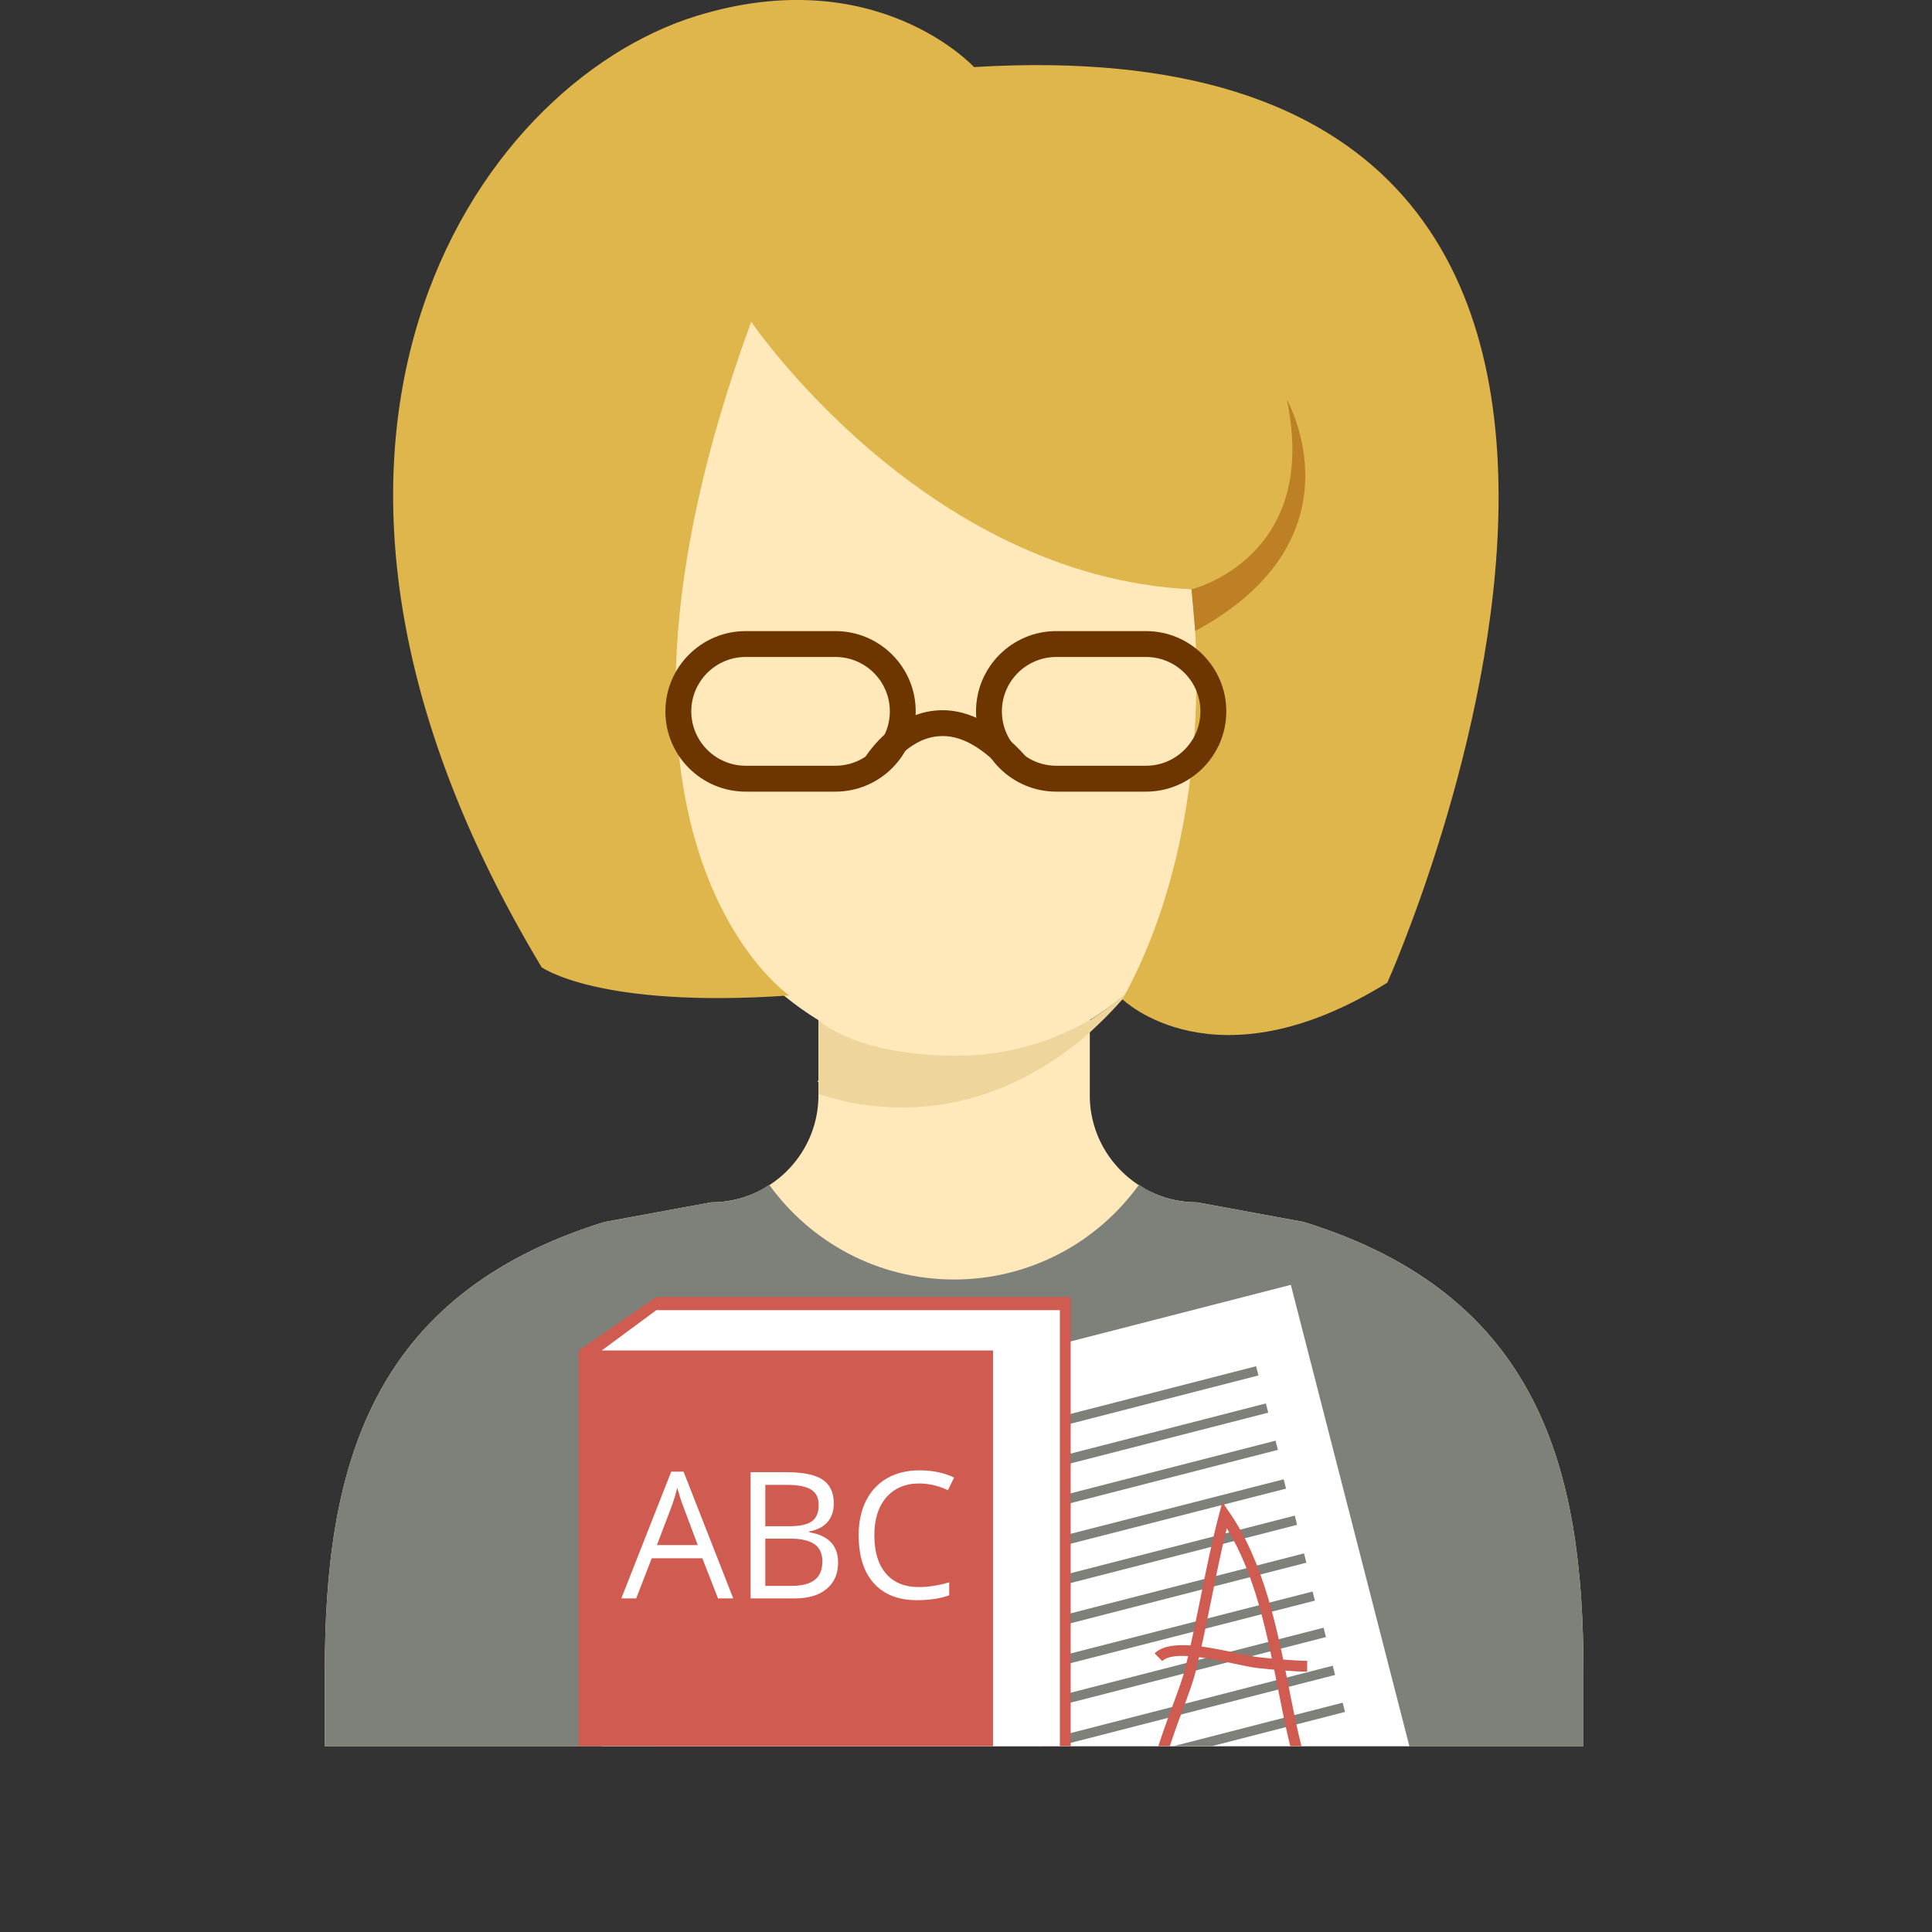 <?xml version="1.0" encoding="iso-8859-1"?>
<!-- Generator: Adobe Illustrator 16.0.0, SVG Export Plug-In . SVG Version: 6.00 Build 0)  -->
<!DOCTYPE svg PUBLIC "-//W3C//DTD SVG 1.1//EN" "http://www.w3.org/Graphics/SVG/1.1/DTD/svg11.dtd">
<svg version="1.1" id="Layer_1" xmlns="http://www.w3.org/2000/svg" xmlns:xlink="http://www.w3.org/1999/xlink" x="0px" y="0px"
	 width="64px" height="64px" viewBox="0 0 64 64" style="enable-background:new 0 0 64 64;" xml:space="preserve">
<rect x="0" y="0" width="64" height="64" fill="#333333" stroke="none"/>
<g>
	<g>
		<g>
			<path style="fill:#FFE9BA;" d="M20.025,40.479l3.535-0.651c0.016,0,0.016,0,0.033,0c1.904-0.017,3.467-1.545,3.518-3.448v-2.591
				c-4.169-2.574-7.086-8.598-7.086-15.615c0-9.368,5.182-14.137,11.581-14.137l0,0h0.001c6.398,0,11.581,4.769,11.581,14.137
				c0,7.018-2.917,13.041-7.087,15.615v2.591c0.052,1.903,1.613,3.432,3.518,3.448c0.018,0,0.018,0,0.034,0l3.535,0.651
				c7.823,2.42,9.265,8.219,9.265,14.893v2.472H31.607h-0.001H10.76v-2.472C10.76,48.698,12.201,42.899,20.025,40.479z"/>
		</g>
		<g>
			<path style="fill:#FFE9BA;" d="M27.094,35.83c0,0,0-0.017,0.018-0.034v0.034C27.094,35.83,27.094,35.83,27.094,35.83z"/>
		</g>
	</g>
	<g>
		<g>
			<path style="fill:#FFE9BA;" d="M23.096,29.636c1.099,1.784,2.471,3.208,4.016,4.153v2.453c0.893,0.292,1.818,0.445,2.762,0.445
				c2.3,0,4.444-0.909,6.229-2.488v-0.41c-1.355,0.771-2.83,1.183-4.375,1.183C28.295,34.972,25.189,32.896,23.096,29.636z"/>
		</g>
		<g>
			<path style="fill:#FFE9BA;" d="M27.094,35.83c0,0,0,0,0.018,0v-0.034C27.094,35.813,27.094,35.83,27.094,35.83z"/>
		</g>
	</g>
	<g>
		<g>
			<path style="fill:#7E817A;" d="M10.76,55.372v2.472h41.693v-2.472c0-6.674-1.441-12.473-9.265-14.893l-3.535-0.651
				c-0.017,0-0.017,0-0.034,0c-0.686,0-1.338-0.206-1.888-0.583c-1.372,1.903-3.603,3.14-6.125,3.14s-4.753-1.236-6.126-3.14
				c-0.549,0.377-1.2,0.583-1.887,0.583c-0.018,0-0.018,0-0.035,0l-3.534,0.651C12.201,42.899,10.76,48.698,10.76,55.372z"/>
		</g>
		<g>
			<path style="fill:#FFE9BA;" d="M27.094,35.83c0,0,0,0,0.018,0v-0.034C27.094,35.813,27.094,35.83,27.094,35.83z"/>
		</g>
	</g>
	<g>
		<path style="fill:#FFE9BA;" d="M36.171,33.754c0.343-0.189,0.687-0.412,1.012-0.651c0.017,0,0.017,0,0.034-0.018
			c0.017-0.018,0.017-0.018,0.017-0.035c0.069-0.068,0.138-0.154,0.206-0.239C37.029,33.153,36.616,33.479,36.171,33.754z"/>
	</g>
	<g>
		<path style="fill:#EED59C;" d="M27.111,33.789v2.007c-0.018,0.018-0.018,0.034-0.018,0.034s0,0,0.018,0v0.412
			c0.893,0.292,1.818,0.445,2.762,0.445c2.3,0,4.444-0.909,6.229-2.488c0.377-0.343,0.737-0.703,1.081-1.097
			c0.017,0,0.017,0,0.034-0.018c0.017-0.018,0.017-0.018,0.017-0.035c0.069-0.068,0.138-0.154,0.206-0.239
			c-0.41,0.343-0.823,0.669-1.269,0.943c-0.018,0.017-0.034,0.035-0.069,0.035c-1.355,0.771-2.83,1.183-4.375,1.183
			C28.295,34.972,27.111,33.789,27.111,33.789z"/>
	</g>
	<g>
		<path style="fill:#DFB64C;" d="M24.885,10.659c0,0,5.721,8.436,14.585,8.864c0,0,1.073,7.497-2.287,13.579
			c0,0,3.056,3.002,8.774-0.55c0,0,14.388-32.031-13.691-30.33c0,0-3.23-3.52-9.17-1.701c-7.424,2.272-15.512,14.283-5.154,31.52
			c0,0,1.887,1.376,8.204,0.935C26.146,32.976,18.594,27.817,24.885,10.659z"/>
	</g>
	<g>
		<path style="fill:#BD8025;" d="M39.47,19.523c0,0,4.274-1.036,3.156-6.291c0,0,2.638,4.604-3.034,7.673L39.47,19.523z"/>
	</g>
	<g>
		<defs>
			<rect id="SVGID_1_" x="9.587" y="36.322" width="44.826" height="21.521"/>
		</defs>
		<clipPath id="SVGID_2_">
			<use xlink:href="#SVGID_1_"  style="overflow:visible;"/>
		</clipPath>
		<g style="clip-path:url(#SVGID_2_);">
			<g>
				<g>
					<g>
						
							<rect x="31.921" y="43.921" transform="matrix(0.969 -0.249 0.249 0.969 -12.039 11.274)" style="fill:#FFFFFF;" width="13.345" height="18.714"/>
					</g>
				</g>
			</g>
			<g>
				<g>
					<g>
						
							<rect x="31.84" y="46.479" transform="matrix(0.969 -0.249 0.249 0.969 -10.444 10.622)" style="fill:#7E817A;" width="9.936" height="0.315"/>
					</g>
				</g>
				<g>
					<g>
						
							<rect x="32.156" y="47.718" transform="matrix(0.969 -0.249 0.249 0.969 -10.737 10.733)" style="fill:#7E817A;" width="9.938" height="0.315"/>
					</g>
				</g>
				<g>
					<g>
						
							<rect x="32.475" y="48.954" transform="matrix(0.969 -0.249 0.249 0.969 -11.032 10.848)" style="fill:#7E817A;" width="9.936" height="0.314"/>
					</g>
				</g>
				<g>
					<g>
						
							<rect x="32.792" y="50.191" transform="matrix(0.969 -0.248 0.248 0.969 -11.329 10.965)" style="fill:#7E817A;" width="9.937" height="0.319"/>
					</g>
				</g>
				<g>
					<g>
						
							<rect x="33.112" y="51.432" transform="matrix(0.969 -0.249 0.249 0.969 -11.631 11.088)" style="fill:#7E817A;" width="9.937" height="0.315"/>
					</g>
				</g>
				<g>
					<g>
						
							<rect x="33.429" y="52.669" transform="matrix(0.969 -0.249 0.249 0.969 -11.941 11.22)" style="fill:#7E817A;" width="9.938" height="0.318"/>
					</g>
				</g>
				<g>
					<g>
						
							<rect x="33.747" y="53.912" transform="matrix(0.969 -0.248 0.248 0.969 -12.219 11.314)" style="fill:#7E817A;" width="9.937" height="0.311"/>
					</g>
				</g>
				<g>
					<g>
						
							<rect x="34.066" y="55.146" transform="matrix(0.969 -0.249 0.249 0.969 -12.523 11.44)" style="fill:#7E817A;" width="9.935" height="0.319"/>
					</g>
				</g>
				<g>
					<g>
						
							<rect x="34.384" y="56.387" transform="matrix(0.969 -0.249 0.249 0.969 -12.836 11.575)" style="fill:#7E817A;" width="9.934" height="0.315"/>
					</g>
				</g>
				<g>
					<g>
						
							<rect x="34.701" y="57.624" transform="matrix(0.969 -0.249 0.249 0.969 -13.123 11.68)" style="fill:#7E817A;" width="9.935" height="0.316"/>
					</g>
				</g>
			</g>
			<g>
				<g>
					<path style="fill:#D05B51;" d="M38.143,59.458c-0.181-0.573,0.28-1.818,0.687-2.916c0.178-0.482,0.347-0.938,0.423-1.24
						c0.196-0.787,0.361-1.608,0.523-2.404c0.184-0.913,0.375-1.86,0.615-2.76l0.102-0.375l0.22,0.319
						c1.155,1.659,1.593,3.863,1.979,5.808c0.214,1.081,0.417,2.105,0.721,2.973l-0.341,0.117c-0.311-0.892-0.517-1.925-0.733-3.02
						c-0.37-1.865-0.753-3.789-1.7-5.335c-0.191,0.771-0.353,1.569-0.508,2.345c-0.162,0.797-0.329,1.625-0.528,2.42
						c-0.08,0.322-0.251,0.786-0.435,1.278c-0.347,0.938-0.823,2.227-0.68,2.681L38.143,59.458z"/>
				</g>
			</g>
			<g>
				<g>
					<path style="fill:#D05B51;" d="M43.301,55.377c-0.377-0.001-1.107-0.062-1.636-0.12c-0.202-0.023-0.473-0.08-0.787-0.147
						c-0.808-0.171-2.028-0.432-2.376-0.084l-0.254-0.256c0.488-0.48,1.718-0.222,2.705-0.013c0.305,0.064,0.568,0.121,0.752,0.141
						c0.518,0.059,1.233,0.118,1.597,0.119L43.301,55.377z"/>
				</g>
			</g>
		</g>
		<g style="clip-path:url(#SVGID_2_);">
			<g>
				<g>
					<rect x="21.741" y="42.967" style="fill:#D05B51;" width="13.727" height="16.537"/>
				</g>
				<g>
					<polygon style="fill:#D05B51;" points="19.168,44.737 21.741,42.967 21.813,47.477 19.668,48.12 					"/>
				</g>
				<g>
					<polygon style="fill:#FFFFFF;" points="32.895,60.847 19.933,60.56 19.933,44.737 21.741,43.401 35.11,43.401 35.11,59.845 
											"/>
				</g>
				<g>
					<rect x="19.168" y="44.737" style="fill:#D05B51;" width="13.727" height="16.538"/>
				</g>
			</g>
			<g>
				<g>
					<path style="fill:#FFFFFF;" d="M23.786,52.95l-0.521-1.331H21.59l-0.516,1.331h-0.492l1.653-4.199h0.409l1.646,4.199H23.786z
						 M23.114,51.183l-0.487-1.298c-0.063-0.163-0.127-0.365-0.193-0.603c-0.042,0.183-0.103,0.383-0.18,0.603l-0.492,1.298H23.114z
						"/>
				</g>
				<g>
					<path style="fill:#FFFFFF;" d="M24.864,48.768h1.182c0.556,0,0.957,0.082,1.204,0.248c0.248,0.165,0.371,0.428,0.371,0.786
						c0,0.249-0.068,0.452-0.206,0.614c-0.138,0.161-0.341,0.267-0.605,0.313v0.029c0.636,0.108,0.953,0.442,0.953,1.001
						c0,0.375-0.126,0.666-0.38,0.875c-0.252,0.211-0.605,0.316-1.06,0.316h-1.459V48.768z M25.352,50.558h0.801
						c0.343,0,0.59-0.055,0.74-0.162c0.15-0.106,0.227-0.289,0.227-0.545c0-0.234-0.084-0.403-0.252-0.506
						c-0.168-0.105-0.436-0.157-0.801-0.157h-0.715V50.558z M25.352,50.969v1.565h0.872c0.337,0,0.591-0.065,0.763-0.196
						c0.17-0.132,0.255-0.336,0.255-0.614c0-0.259-0.087-0.449-0.261-0.57c-0.176-0.122-0.44-0.185-0.797-0.185H25.352z"/>
				</g>
				<g>
					<path style="fill:#FFFFFF;" d="M30.451,49.142c-0.459,0-0.822,0.154-1.088,0.458c-0.268,0.307-0.399,0.727-0.399,1.259
						c0,0.547,0.128,0.97,0.385,1.268c0.256,0.299,0.622,0.447,1.097,0.447c0.293,0,0.625-0.051,0.998-0.156v0.428
						c-0.289,0.106-0.646,0.162-1.072,0.162c-0.616,0-1.092-0.188-1.426-0.562c-0.335-0.374-0.502-0.904-0.502-1.594
						c0-0.431,0.08-0.808,0.242-1.134c0.16-0.322,0.393-0.572,0.697-0.748c0.304-0.175,0.662-0.263,1.074-0.263
						c0.438,0,0.821,0.08,1.149,0.239L31.4,49.365C31.084,49.216,30.768,49.142,30.451,49.142z"/>
				</g>
			</g>
		</g>
	</g>
	<g>
		<g>
			<path style="fill:#6D3500;" d="M27.674,26.224h-2.973c-1.467,0-2.659-1.192-2.659-2.659c0-1.466,1.192-2.659,2.659-2.659h2.973
				c1.468,0,2.66,1.193,2.66,2.659C30.334,25.031,29.142,26.224,27.674,26.224z M24.701,21.763c-0.992,0-1.801,0.808-1.801,1.802
				c0,0.993,0.809,1.801,1.801,1.801h2.973c0.994,0,1.803-0.808,1.803-1.801c0-0.994-0.809-1.802-1.803-1.802H24.701z"/>
		</g>
	</g>
	<g>
		<g>
			<path style="fill:#6D3500;" d="M37.963,26.224h-2.972c-1.468,0-2.659-1.192-2.659-2.659c0-1.466,1.191-2.659,2.659-2.659h2.972
				c1.468,0,2.66,1.193,2.66,2.659C40.623,25.031,39.431,26.224,37.963,26.224z M34.991,21.763c-0.994,0-1.802,0.808-1.802,1.802
				c0,0.993,0.808,1.801,1.802,1.801h2.972c0.994,0,1.803-0.808,1.803-1.801c0-0.994-0.809-1.802-1.803-1.802H34.991z"/>
		</g>
	</g>
	<g>
		<g>
			<path style="fill:#6D3500;" d="M33.35,25.638c-0.799-0.895-1.561-1.325-2.289-1.247c-1.03,0.096-1.689,1.172-1.696,1.182
				l-0.736-0.439c0.035-0.059,0.88-1.454,2.346-1.595c1.005-0.103,2.024,0.417,3.016,1.529L33.35,25.638z"/>
		</g>
	</g>
</g>
</svg>
